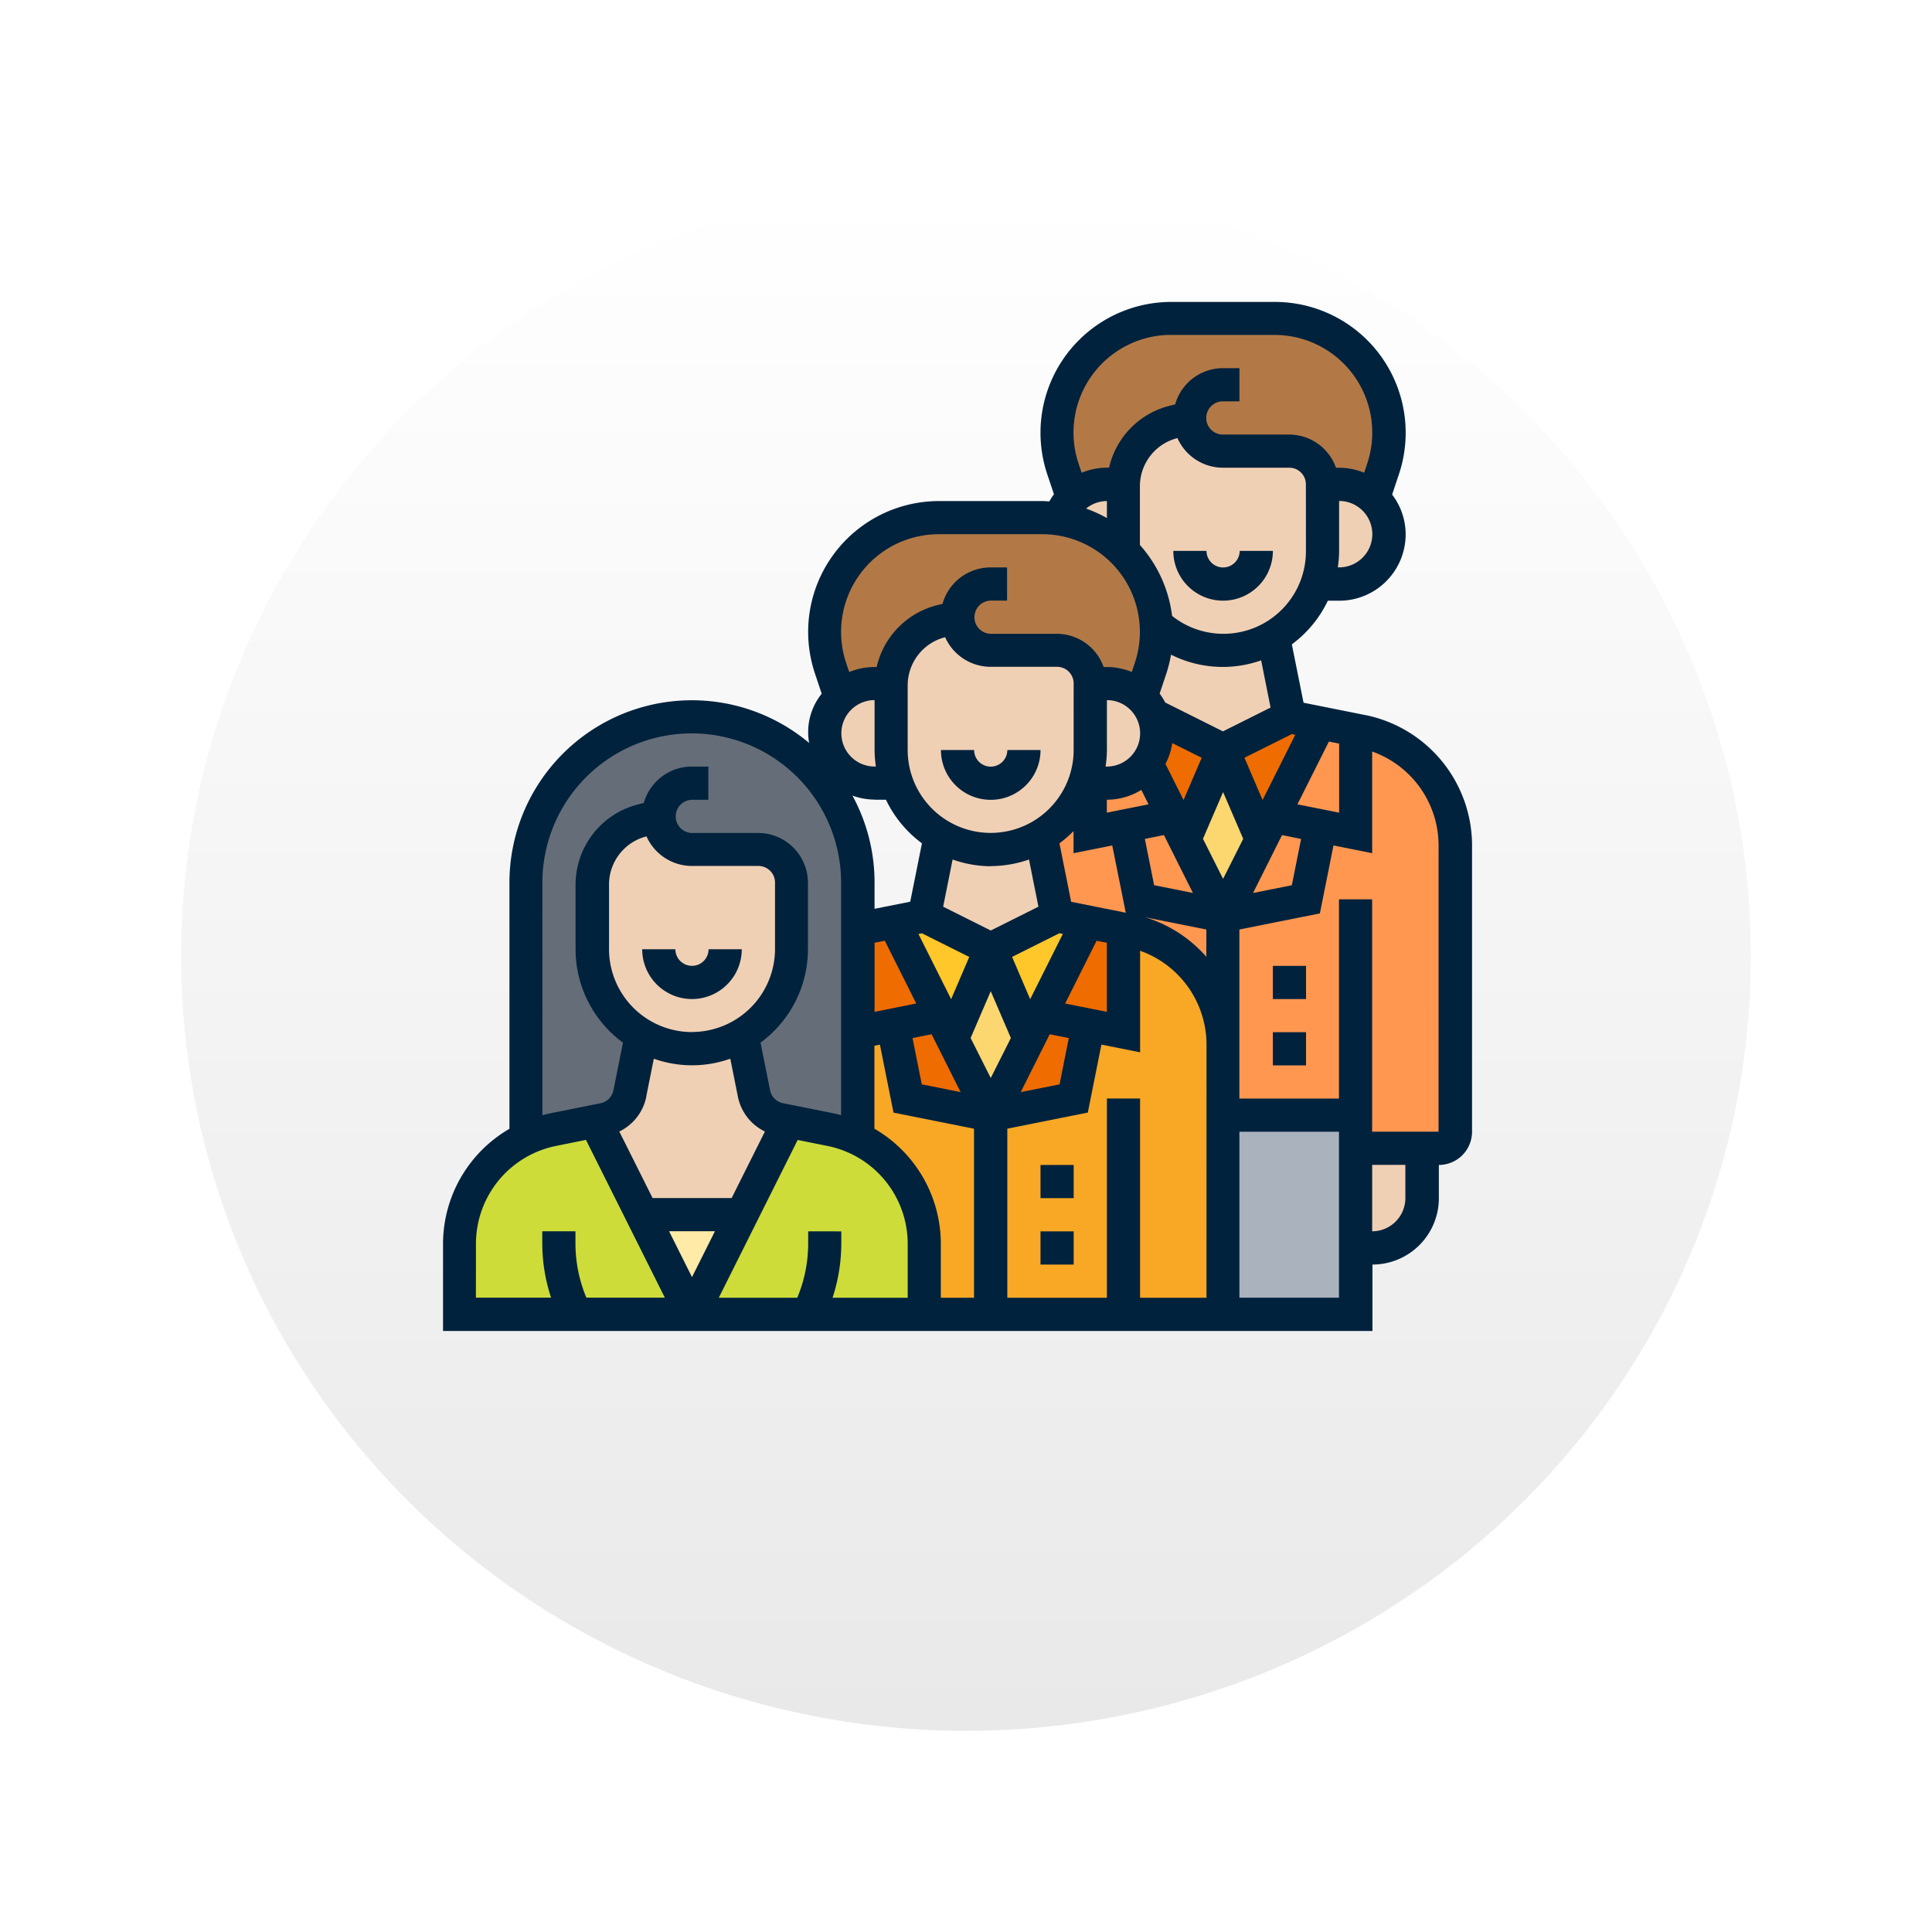 <svg xmlns="http://www.w3.org/2000/svg" xmlns:xlink="http://www.w3.org/1999/xlink" width="96" height="95" viewBox="0 0 96 95">
  <defs>
    <linearGradient id="linear-gradient" x1="0.5" x2="0.5" y2="1" gradientUnits="objectBoundingBox">
      <stop offset="0" stop-color="#fff"/>
      <stop offset="1" stop-color="#e9e9e9"/>
    </linearGradient>
    <filter id="Elipse_7662" x="0" y="0" width="96" height="95" filterUnits="userSpaceOnUse">
      <feOffset dy="3" input="SourceAlpha"/>
      <feGaussianBlur stdDeviation="3" result="blur"/>
      <feFlood flood-opacity="0.161"/>
      <feComposite operator="in" in2="blur"/>
      <feComposite in="SourceGraphic"/>
    </filter>
  </defs>
  <g id="Grupo_1101062" data-name="Grupo 1101062" transform="translate(-806 -6374)">
    <g transform="matrix(1, 0, 0, 1, 806, 6374)" filter="url(#Elipse_7662)">
      <ellipse id="Elipse_7662-2" data-name="Elipse 7662" cx="39" cy="38.5" rx="39" ry="38.5" transform="translate(9 6)" fill="url(#linear-gradient)"/>
    </g>
    <g id="Grupo_17452" data-name="Grupo 17452" transform="translate(828.014 6389)">
      <g id="Grupo_17450" data-name="Grupo 17450" transform="translate(0.825 0.825)">
        <g id="Grupo_17406" data-name="Grupo 17406" transform="translate(36.031 21.442)">
          <path id="Trazado_27725" data-name="Trazado 27725" d="M1339.384,1969.292l1.9,4.445-1.9,3.8-1.9-3.8Z" transform="translate(-1337.479 -1969.292)" fill="#fcd770"/>
        </g>
        <g id="Grupo_17407" data-name="Grupo 17407" transform="translate(37.936 19.792)">
          <path id="Trazado_27726" data-name="Trazado 27726" d="M1345.683,1965.045l1.509.305-2.326,4.643-.577,1.146-1.905-4.445Z" transform="translate(-1342.384 -1965.045)" fill="#ef6c00"/>
        </g>
        <g id="Grupo_17408" data-name="Grupo 17408" transform="translate(34.134 19.702)">
          <path id="Trazado_27727" data-name="Trazado 27727" d="M1333.1,1965.727a2.408,2.408,0,0,0-.181-.915h.008l3.472,1.74-1.905,4.445-.577-1.146-1.32-2.631a2.464,2.464,0,0,0,.5-1.493Z" transform="translate(-1332.595 -1964.812)" fill="#ef6c00"/>
        </g>
        <g id="Grupo_17409" data-name="Grupo 17409" transform="translate(37.936 39.585)">
          <path id="Trazado_27728" data-name="Trazado 27728" d="M1348.982,2017.657v8.247h-6.6v-9.9h6.6Z" transform="translate(-1342.384 -2016.008)" fill="#aab2bd"/>
        </g>
        <g id="Grupo_17410" data-name="Grupo 17410" transform="translate(44.533 41.234)">
          <path id="Trazado_27729" data-name="Trazado 27729" d="M1362.67,2020.255v2.474a2.47,2.47,0,0,1-2.474,2.474h-.825v-4.948Z" transform="translate(-1359.372 -2020.255)" fill="#f0d0b4"/>
        </g>
        <g id="Grupo_17411" data-name="Grupo 17411" transform="translate(37.936 20.452)">
          <path id="Trazado_27730" data-name="Trazado 27730" d="M1348.982,1985.877h-6.6v-9.9l4.123-.825.726-3.645,1.748.347v-5.113l.3.058a5.783,5.783,0,0,1,4.643,5.666V1986.7a.827.827,0,0,1-.824.825h-4.123Z" transform="translate(-1342.384 -1966.744)" fill="#ff9751"/>
        </g>
        <g id="Grupo_17412" data-name="Grupo 17412" transform="translate(28.889 23.091)">
          <path id="Trazado_27731" data-name="Trazado 27731" d="M1324.013,1979.311l4.124.825v6.383a5.783,5.783,0,0,0-4.643-5.666l-.3-.058-1.79-.354-1.509-.305-.792-3.975-.008-.009a4.956,4.956,0,0,0,2.169-2.614h.281v2.474l1.748-.347Z" transform="translate(-1319.09 -1973.539)" fill="#ff9751"/>
        </g>
        <g id="Grupo_17413" data-name="Grupo 17413" transform="translate(31.338 22.11)">
          <path id="Trazado_27732" data-name="Trazado 27732" d="M1328.193,1971.012l1.32,2.631-2.367.478-1.748.346v-2.474h.824a2.468,2.468,0,0,0,1.749-.726,2.119,2.119,0,0,0,.223-.256Z" transform="translate(-1325.397 -1971.012)" fill="#ff9751"/>
        </g>
        <g id="Grupo_17414" data-name="Grupo 17414" transform="translate(33.086 24.741)">
          <path id="Trazado_27733" data-name="Trazado 27733" d="M1332.842,1978.932l1.9,3.8-4.123-.825-.726-3.645,2.367-.478Z" transform="translate(-1329.898 -1977.786)" fill="#ff9751"/>
        </g>
        <g id="Grupo_17415" data-name="Grupo 17415" transform="translate(37.936 24.741)">
          <path id="Trazado_27734" data-name="Trazado 27734" d="M1344.866,1977.786l2.367.478-.726,3.645-4.123.825,1.905-3.8Z" transform="translate(-1342.384 -1977.786)" fill="#ff9751"/>
        </g>
        <g id="Grupo_17416" data-name="Grupo 17416" transform="translate(40.418 20.098)">
          <path id="Trazado_27735" data-name="Trazado 27735" d="M1352.891,1966.186v5.113l-1.749-.347-2.367-.478,2.326-4.643Z" transform="translate(-1348.776 -1965.831)" fill="#ff9751"/>
        </g>
        <g id="Grupo_17417" data-name="Grupo 17417" transform="translate(24.485 31.338)">
          <path id="Trazado_27736" data-name="Trazado 27736" d="M1309.656,1994.773l1.905,4.445-1.905,3.8-1.9-3.8Z" transform="translate(-1307.751 -1994.773)" fill="#fcd770"/>
        </g>
        <g id="Grupo_17418" data-name="Grupo 17418" transform="translate(26.39 29.688)">
          <path id="Trazado_27737" data-name="Trazado 27737" d="M1315.955,1990.526l1.509.305-2.326,4.643-.577,1.146-1.905-4.445Z" transform="translate(-1312.656 -1990.526)" fill="#ffc729"/>
        </g>
        <g id="Grupo_17419" data-name="Grupo 17419" transform="translate(21.582 29.688)">
          <path id="Trazado_27738" data-name="Trazado 27738" d="M1301.785,1990.526l3.3,1.649-1.905,4.445-.577-1.146-2.326-4.643Z" transform="translate(-1300.276 -1990.526)" fill="#ffc729"/>
        </g>
        <g id="Grupo_17421" data-name="Grupo 17421" transform="translate(26.39 30.348)">
          <g id="Grupo_17420" data-name="Grupo 17420">
            <path id="Trazado_27739" data-name="Trazado 27739" d="M1312.656,2011.358v-9.9l4.123-.825.726-3.645,1.749.346v-5.113l.3.058a5.783,5.783,0,0,1,4.643,5.666v13.409h-11.546Z" transform="translate(-1312.656 -1992.225)" fill="#f9a825"/>
          </g>
        </g>
        <g id="Grupo_17423" data-name="Grupo 17423" transform="translate(19.793 35.115)">
          <g id="Grupo_17422" data-name="Grupo 17422">
            <path id="Trazado_27740" data-name="Trazado 27740" d="M1298.143,2008.144l4.123.825v9.9h-3.3v-3.513a5.792,5.792,0,0,0-3.3-5.22v-5.286l1.748-.346Z" transform="translate(-1295.669 -2004.499)" fill="#f9a825"/>
          </g>
        </g>
        <g id="Grupo_17425" data-name="Grupo 17425" transform="translate(21.541 34.637)">
          <g id="Grupo_17424" data-name="Grupo 17424">
            <path id="Trazado_27741" data-name="Trazado 27741" d="M1303.114,2004.413l1.9,3.8-4.123-.825-.726-3.645,2.367-.479Z" transform="translate(-1300.17 -2003.267)" fill="#ef6c00"/>
          </g>
        </g>
        <g id="Grupo_17427" data-name="Grupo 17427" transform="translate(26.39 34.637)">
          <g id="Grupo_17426" data-name="Grupo 17426">
            <path id="Trazado_27742" data-name="Trazado 27742" d="M1315.138,2003.267l2.367.479-.726,3.645-4.123.825,1.905-3.8Z" transform="translate(-1312.656 -2003.267)" fill="#ef6c00"/>
          </g>
        </g>
        <g id="Grupo_17429" data-name="Grupo 17429" transform="translate(19.793 29.994)">
          <g id="Grupo_17428" data-name="Grupo 17428">
            <path id="Trazado_27743" data-name="Trazado 27743" d="M1297.458,1991.312l2.326,4.643-2.367.478-1.748.346v-5.113Z" transform="translate(-1295.669 -1991.312)" fill="#ef6c00"/>
          </g>
        </g>
        <g id="Grupo_17431" data-name="Grupo 17431" transform="translate(28.872 29.994)">
          <g id="Grupo_17430" data-name="Grupo 17430">
            <path id="Trazado_27744" data-name="Trazado 27744" d="M1323.163,1991.667v5.113l-1.749-.346-2.367-.478,2.325-4.643Z" transform="translate(-1319.048 -1991.312)" fill="#ef6c00"/>
          </g>
        </g>
        <g id="Grupo_17433" data-name="Grupo 17433" transform="translate(0 39.882)">
          <g id="Grupo_17432" data-name="Grupo 17432">
            <path id="Trazado_27745" data-name="Trazado 27745" d="M1250.479,2026.371h-5.773v-3.513a5.791,5.791,0,0,1,3.3-5.22,6.114,6.114,0,0,1,1.344-.445l2.1-.421,2.325,4.651,2.474,4.948Z" transform="translate(-1244.706 -2016.772)" fill="#cddc39"/>
          </g>
        </g>
        <g id="Grupo_17435" data-name="Grupo 17435" transform="translate(11.546 39.882)">
          <g id="Grupo_17434" data-name="Grupo 17434">
            <path id="Trazado_27746" data-name="Trazado 27746" d="M1282.681,2017.638a5.791,5.791,0,0,1,3.3,5.22v3.513h-11.545l2.474-4.948,2.326-4.651,2.1.421a6.108,6.108,0,0,1,1.344.445Z" transform="translate(-1274.434 -2016.772)" fill="#cddc39"/>
          </g>
        </g>
        <g id="Grupo_17436" data-name="Grupo 17436" transform="translate(9.072 44.533)">
          <path id="Trazado_27747" data-name="Trazado 27747" d="M1273.012,2028.748l-2.474,4.948-2.474-4.948Z" transform="translate(-1268.064 -2028.748)" fill="#ffeaa7"/>
        </g>
        <g id="Grupo_17437" data-name="Grupo 17437" transform="translate(29.689)">
          <path id="Trazado_27748" data-name="Trazado 27748" d="M1327.747,1919.031l-.8.2a3.315,3.315,0,0,0-2.5,3.1h-.825a2.428,2.428,0,0,0-1.7.685v-.009l-.487-1.451a5.785,5.785,0,0,1-.288-1.8,5.687,5.687,0,0,1,5.674-5.674h5.146a5.674,5.674,0,0,1,5.674,5.674,5.771,5.771,0,0,1-.289,1.8l-.487,1.451a2.481,2.481,0,0,0-1.7-.676h-.825a1.654,1.654,0,0,0-1.649-1.649h-3.3a1.661,1.661,0,0,1-1.649-1.65Z" transform="translate(-1321.15 -1914.083)" fill="#b27946"/>
        </g>
        <g id="Grupo_17438" data-name="Grupo 17438" transform="translate(18.143 9.896)">
          <path id="Trazado_27749" data-name="Trazado 27749" d="M1298.019,1944.512l-.8.2a3.316,3.316,0,0,0-2.5,3.1h-.824a2.479,2.479,0,0,0-1.7.677l-.487-1.452a5.78,5.78,0,0,1-.289-1.8,5.687,5.687,0,0,1,5.674-5.674h5.146a4.7,4.7,0,0,1,.841.074,5.675,5.675,0,0,1,4.816,5.253,2.456,2.456,0,0,1,.016.346,5.769,5.769,0,0,1-.289,1.8l-.487,1.452a2.479,2.479,0,0,0-1.7-.677h-.825a1.654,1.654,0,0,0-1.65-1.649h-3.3a1.662,1.662,0,0,1-1.649-1.649Z" transform="translate(-1291.422 -1939.564)" fill="#b27946"/>
        </g>
        <g id="Grupo_17439" data-name="Grupo 17439" transform="translate(3.299 19.792)">
          <path id="Trazado_27750" data-name="Trazado 27750" d="M1269.694,1980.714V1986a6.113,6.113,0,0,0-1.344-.445l-2.1-.421-.421-.082a1.658,1.658,0,0,1-1.295-1.295l-.578-2.895-.008-.008a4.914,4.914,0,0,0,2.449-4.264v-3.3a1.654,1.654,0,0,0-1.649-1.649h-3.3a1.662,1.662,0,0,1-1.65-1.649l-.8.2a3.306,3.306,0,0,0-2.5,3.2v3.2a4.9,4.9,0,0,0,1.451,3.5,4.533,4.533,0,0,0,1,.767l-.008.008-.577,2.895a1.659,1.659,0,0,1-1.295,1.295l-.421.082-2.1.421a6.118,6.118,0,0,0-1.344.445v-12.708a8.247,8.247,0,0,1,16.494,0v7.422Z" transform="translate(-1253.2 -1965.045)" fill="#656d78"/>
        </g>
        <g id="Grupo_17440" data-name="Grupo 17440" transform="translate(42.603 8.247)">
          <path id="Trazado_27751" data-name="Trazado 27751" d="M1357.256,1939.539a2.468,2.468,0,0,1-1.748.726h-1.1a4.982,4.982,0,0,0,.281-1.649v-3.3h.824a2.473,2.473,0,0,1,1.748,4.222Z" transform="translate(-1354.403 -1935.317)" fill="#f0d0b4"/>
        </g>
        <g id="Grupo_17441" data-name="Grupo 17441" transform="translate(33.861 15.223)">
          <path id="Trazado_27752" data-name="Trazado 27752" d="M1332.669,1953.627a2.457,2.457,0,0,0-.016-.346h.008a4.912,4.912,0,0,0,3.307,1.27,4.85,4.85,0,0,0,2.5-.685l.008.008.792,3.975-3.3,1.649-3.472-1.74h-.008a2.284,2.284,0,0,0-.594-.882l.487-1.452a5.769,5.769,0,0,0,.289-1.8Z" transform="translate(-1331.894 -1953.281)" fill="#f0d0b4"/>
        </g>
        <g id="Grupo_17442" data-name="Grupo 17442" transform="translate(32.979 4.948)">
          <path id="Trazado_27753" data-name="Trazado 27753" d="M1339.526,1930.122v3.3a4.912,4.912,0,0,1-2.449,4.263,4.85,4.85,0,0,1-2.5.685,4.911,4.911,0,0,1-3.307-1.27h-.008a5.568,5.568,0,0,0-1.641-3.645l.009-.008v-3.324a3.315,3.315,0,0,1,2.5-3.1l.8-.2a1.661,1.661,0,0,0,1.65,1.649h3.3a1.654,1.654,0,0,1,1.649,1.649Z" transform="translate(-1329.622 -1926.823)" fill="#f0d0b4"/>
        </g>
        <g id="Grupo_17443" data-name="Grupo 17443" transform="translate(29.804 8.247)">
          <path id="Trazado_27754" data-name="Trazado 27754" d="M1324.63,1938.616v.025l-.008.008a5.518,5.518,0,0,0-3.175-1.608v-.008a2.519,2.519,0,0,1,.66-1.031,2.427,2.427,0,0,1,1.7-.685h.825v3.3Z" transform="translate(-1321.447 -1935.317)" fill="#f0d0b4"/>
        </g>
        <g id="Grupo_17444" data-name="Grupo 17444" transform="translate(23.091 25.705)">
          <path id="Trazado_27755" data-name="Trazado 27755" d="M1309.968,1980.279l.792,3.975-3.3,1.649-3.3-1.649.792-3.975.008-.009a4.9,4.9,0,0,0,5,0Z" transform="translate(-1304.162 -1980.27)" fill="#f0d0b4"/>
        </g>
        <g id="Grupo_17445" data-name="Grupo 17445" transform="translate(31.058 18.143)">
          <path id="Trazado_27756" data-name="Trazado 27756" d="M1327.528,1965.02a2.468,2.468,0,0,1-1.749.726h-1.1a4.988,4.988,0,0,0,.28-1.649v-3.3h.824a2.48,2.48,0,0,1,1.7.676,2.285,2.285,0,0,1,.594.882,2.413,2.413,0,0,1,.181.915,2.465,2.465,0,0,1-.5,1.492,2.147,2.147,0,0,1-.223.256Z" transform="translate(-1324.675 -1960.798)" fill="#f0d0b4"/>
        </g>
        <g id="Grupo_17446" data-name="Grupo 17446" transform="translate(21.442 14.844)">
          <path id="Trazado_27757" data-name="Trazado 27757" d="M1309.811,1955.6v3.3a4.911,4.911,0,0,1-2.449,4.264,4.9,4.9,0,0,1-5,0,4.524,4.524,0,0,1-1-.766,4.936,4.936,0,0,1-1.172-1.848,4.985,4.985,0,0,1-.28-1.649v-3.3a3.317,3.317,0,0,1,2.5-3.1l.8-.2a1.662,1.662,0,0,0,1.649,1.649h3.3a1.654,1.654,0,0,1,1.649,1.649Z" transform="translate(-1299.915 -1952.305)" fill="#f0d0b4"/>
        </g>
        <g id="Grupo_17447" data-name="Grupo 17447" transform="translate(18.143 18.143)">
          <path id="Trazado_27758" data-name="Trazado 27758" d="M1294.72,1964.1a4.988,4.988,0,0,0,.28,1.649h-1.1a2.474,2.474,0,0,1,0-4.948h.824v3.3Z" transform="translate(-1291.422 -1960.798)" fill="#f0d0b4"/>
        </g>
        <g id="Grupo_17448" data-name="Grupo 17448" transform="translate(6.746 35.602)">
          <path id="Trazado_27759" data-name="Trazado 27759" d="M1271.675,2010.032l-2.326,4.651H1264.4l-2.326-4.651.421-.082a1.66,1.66,0,0,0,1.295-1.295l.577-2.895.008-.008a4.9,4.9,0,0,0,5,0l.008.008.577,2.895a1.659,1.659,0,0,0,1.295,1.295Z" transform="translate(-1262.076 -2005.752)" fill="#f0d0b4"/>
        </g>
        <g id="Grupo_17449" data-name="Grupo 17449" transform="translate(6.598 24.741)">
          <path id="Trazado_27760" data-name="Trazado 27760" d="M1271.59,1981.085v3.3a4.915,4.915,0,0,1-2.449,4.264,4.9,4.9,0,0,1-5,0,4.536,4.536,0,0,1-1-.767,4.9,4.9,0,0,1-1.451-3.5v-3.2a3.306,3.306,0,0,1,2.5-3.2l.8-.2a1.662,1.662,0,0,0,1.649,1.65h3.3A1.654,1.654,0,0,1,1271.59,1981.085Z" transform="translate(-1261.694 -1977.786)" fill="#f0d0b4"/>
        </g>
      </g>
      <g id="Grupo_17451" data-name="Grupo 17451">
        <path id="Trazado_27761" data-name="Trazado 27761" d="M1338.488,1944.635a.826.826,0,0,1-.824-.824h-1.649a2.474,2.474,0,1,0,4.948,0h-1.649A.826.826,0,0,1,1338.488,1944.635Z" transform="translate(-1299.728 -1931.44)" fill="#00223d"/>
        <path id="Trazado_27762" data-name="Trazado 27762" d="M1288.41,1932.489l-3.068-.614-.582-2.9a5.805,5.805,0,0,0,1.789-2.168h.566a3.3,3.3,0,0,0,3.3-3.3,3.259,3.259,0,0,0-.672-1.974l.339-1.015a6.5,6.5,0,0,0-6.168-8.557h-5.141a6.5,6.5,0,0,0-6.168,8.557l.334,1a3.345,3.345,0,0,0-.228.355c-.114-.006-.227-.017-.343-.017h-5.141a6.5,6.5,0,0,0-6.167,8.557l.339,1.015a3.036,3.036,0,0,0-.624,2.447,9.064,9.064,0,0,0-14.892,6.949v12.222a6.615,6.615,0,0,0-3.3,5.706v4.339h46.182v-3.3a3.3,3.3,0,0,0,3.3-3.3v-1.649a1.651,1.651,0,0,0,1.649-1.649v-14.236a6.615,6.615,0,0,0-5.3-6.469Zm-7.891,28.951h-3.3v-9.9h-1.649v9.9h-4.948v-8.4l4-.8.676-3.378,1.922.384V1944.2a4.955,4.955,0,0,1,3.3,4.652Zm-19.792-3.3v.63a7.015,7.015,0,0,1-.542,2.669h-3.9l3.92-7.839,1.49.3a4.961,4.961,0,0,1,3.977,4.851v2.69h-3.735a8.665,8.665,0,0,0,.436-2.669v-.63Zm-5.773-9.9a4.128,4.128,0,0,1-4.123-4.124v-3.2a2.47,2.47,0,0,1,1.862-2.4,2.478,2.478,0,0,0,2.261,1.47h3.3a.825.825,0,0,1,.825.825v3.3a4.128,4.128,0,0,1-4.124,4.124Zm-2.274,3.207.377-1.884a5.681,5.681,0,0,0,3.8,0l.377,1.884a2.46,2.46,0,0,0,1.343,1.734l-1.653,3.305h-3.929l-1.653-3.305a2.464,2.464,0,0,0,1.343-1.734Zm3.414,6.689-1.14,2.279-1.139-2.279Zm7.932-26.39v2.474a5.8,5.8,0,0,0,.066.825h-.066a1.65,1.65,0,0,1,0-3.3Zm0,4.948h.565a5.805,5.805,0,0,0,1.789,2.167l-.582,2.9-1.773.354v-1.3a9.019,9.019,0,0,0-1.1-4.326,3.246,3.246,0,0,0,1.1.2Zm11.545-2.474v-2.474a1.65,1.65,0,0,1,0,3.3h-.066A5.759,5.759,0,0,0,1275.57,1934.225Zm0-12.37v.85a6.452,6.452,0,0,0-1.036-.471A1.635,1.635,0,0,1,1275.57,1921.856Zm4.709,12.76-.9,2.1-.9-1.794a3.264,3.264,0,0,0,.339-1.034Zm4.478-1.175.172.035-1.624,3.239-.9-2.1Zm-20.732,10.367.509-.1,1.563,3.118-2.072.414Zm5.773-3.81a5.741,5.741,0,0,0,1.9-.327l.469,2.345-2.367,1.183-2.367-1.183.469-2.345A5.744,5.744,0,0,0,1269.8,1940Zm-1,8.542,1-2.325,1,2.325-1,1.988Zm2.96-1.929-.9-2.1,2.35-1.175.172.034Zm-5.379-3.274,2.351,1.175-.9,2.1-1.624-3.239Zm.48,5.017,1.441,2.875-1.929-.386-.46-2.3Zm5.87,0,.948.189-.46,2.3-1.929.386Zm.766-1.528,1.563-3.118.509.1v3.431Zm3.013-4.51-2.715-.543-.581-2.906a5.845,5.845,0,0,0,.7-.609v1.1l1.923-.384Zm3.835-3.672,1-2.324,1,2.324-1,1.989Zm-3.066-2.436.361.721-2.072.415v-.643A3.258,3.258,0,0,0,1277.281,1936.207Zm1.127,2.25,1.44,2.876-1.928-.386-.46-2.3Zm-4.487-4.232a4.123,4.123,0,1,1-8.247,0v-3.2a2.471,2.471,0,0,1,1.862-2.4,2.478,2.478,0,0,0,2.261,1.471h3.3a.826.826,0,0,1,.824.825Zm-9.9,18.82v-4.123l.273-.054.676,3.378,4,.8v8.4h-1.649v-2.69A6.615,6.615,0,0,0,1264.025,1953.045Zm13.447-10.506,3.047.609v1.358a6.589,6.589,0,0,0-3.047-1.968Zm6.807-4.081.948.19-.46,2.3-1.928.386Zm.766-1.529,1.563-3.119.509.1v3.432Zm-1.335-4.809-2.366,1.183-2.869-1.434a3.333,3.333,0,0,0-.277-.442l.339-1.015a6.5,6.5,0,0,0,.227-.92,5.724,5.724,0,0,0,4.478.283Zm1.757-7.791a4.1,4.1,0,0,1-6.65,3.238,6.472,6.472,0,0,0-1.6-3.524v-2.912a2.469,2.469,0,0,1,1.866-2.4,2.473,2.473,0,0,0,2.257,1.472h3.3a.826.826,0,0,1,.825.825Zm1.649.824h-.066a5.779,5.779,0,0,0,.066-.824v-2.474a1.649,1.649,0,1,1,0,3.3Zm-8.344-11.546h5.141a4.851,4.851,0,0,1,4.6,6.386l-.153.46a3.287,3.287,0,0,0-1.247-.248h-.152a2.47,2.47,0,0,0-2.322-1.649h-3.3a.825.825,0,0,1,0-1.65h.825v-1.649h-.825a2.47,2.47,0,0,0-2.37,1.8l-.278.07a4.106,4.106,0,0,0-3.006,3.074h-.118a3.283,3.283,0,0,0-1.245.253l-.155-.464a4.852,4.852,0,0,1,4.6-6.387Zm-11.546,9.9h5.141a4.852,4.852,0,0,1,4.6,6.386l-.154.46a3.292,3.292,0,0,0-1.247-.248h-.152a2.471,2.471,0,0,0-2.322-1.649h-3.3a.825.825,0,0,1,0-1.649h.825v-1.649h-.825a2.479,2.479,0,0,0-2.383,1.808l-.266.067a4.107,4.107,0,0,0-3.006,3.074h-.118a3.29,3.29,0,0,0-1.247.248l-.154-.46a4.853,4.853,0,0,1,4.6-6.387Zm-19.7,17.319a7.422,7.422,0,1,1,14.844,0v11.546c-.118-.031-.235-.064-.355-.087l-2.528-.505a.824.824,0,0,1-.647-.647l-.473-2.365a5.764,5.764,0,0,0,2.355-4.642v-3.3a2.477,2.477,0,0,0-2.474-2.474h-3.3a.825.825,0,0,1,0-1.649h.825v-1.649h-.825a2.477,2.477,0,0,0-2.382,1.807l-.266.067a4.117,4.117,0,0,0-3.124,4v3.2a5.763,5.763,0,0,0,2.355,4.642l-.473,2.365a.824.824,0,0,1-.647.647l-2.528.506c-.12.024-.238.058-.356.088Zm-3.3,17.927a4.96,4.96,0,0,1,3.977-4.851l1.489-.3,3.92,7.839h-3.9a7.019,7.019,0,0,1-.542-2.669v-.63h-1.649v.63a8.672,8.672,0,0,0,.437,2.669h-3.735Zm37.935,2.69v-8.247h4.948v8.247Zm8.247-4.948a1.651,1.651,0,0,1-1.649,1.649v-3.3h1.649Zm1.649-3.3h-3.3v-11.546h-1.649v9.9h-4.948v-8.4l4-.8.676-3.378,1.922.384v-5.05a4.956,4.956,0,0,1,3.3,4.653Z" transform="translate(-1242.583 -1911.959)" fill="#00223d"/>
        <path id="Trazado_27763" data-name="Trazado 27763" d="M1348.754,2005.391h1.649v1.649h-1.649Z" transform="translate(-1307.52 -1969.104)" fill="#00223d"/>
        <path id="Trazado_27764" data-name="Trazado 27764" d="M1348.754,1996.9h1.649v1.65h-1.649Z" transform="translate(-1307.52 -1963.909)" fill="#00223d"/>
        <path id="Trazado_27765" data-name="Trazado 27765" d="M1308.76,1970.117a.826.826,0,0,1-.825-.825h-1.649a2.474,2.474,0,1,0,4.948,0h-1.649A.826.826,0,0,1,1308.76,1970.117Z" transform="translate(-1281.545 -1947.025)" fill="#00223d"/>
        <path id="Trazado_27766" data-name="Trazado 27766" d="M1270.538,1995.6a.826.826,0,0,1-.825-.825h-1.649a2.474,2.474,0,1,0,4.948,0h-1.649A.826.826,0,0,1,1270.538,1995.6Z" transform="translate(-1258.168 -1962.61)" fill="#00223d"/>
        <path id="Trazado_27767" data-name="Trazado 27767" d="M1319.026,2030.872h1.649v1.65h-1.649Z" transform="translate(-1289.338 -1984.689)" fill="#00223d"/>
        <path id="Trazado_27768" data-name="Trazado 27768" d="M1319.026,2022.378h1.649v1.649h-1.649Z" transform="translate(-1289.338 -1979.494)" fill="#00223d"/>
      </g>
    </g>
  </g>
</svg>
